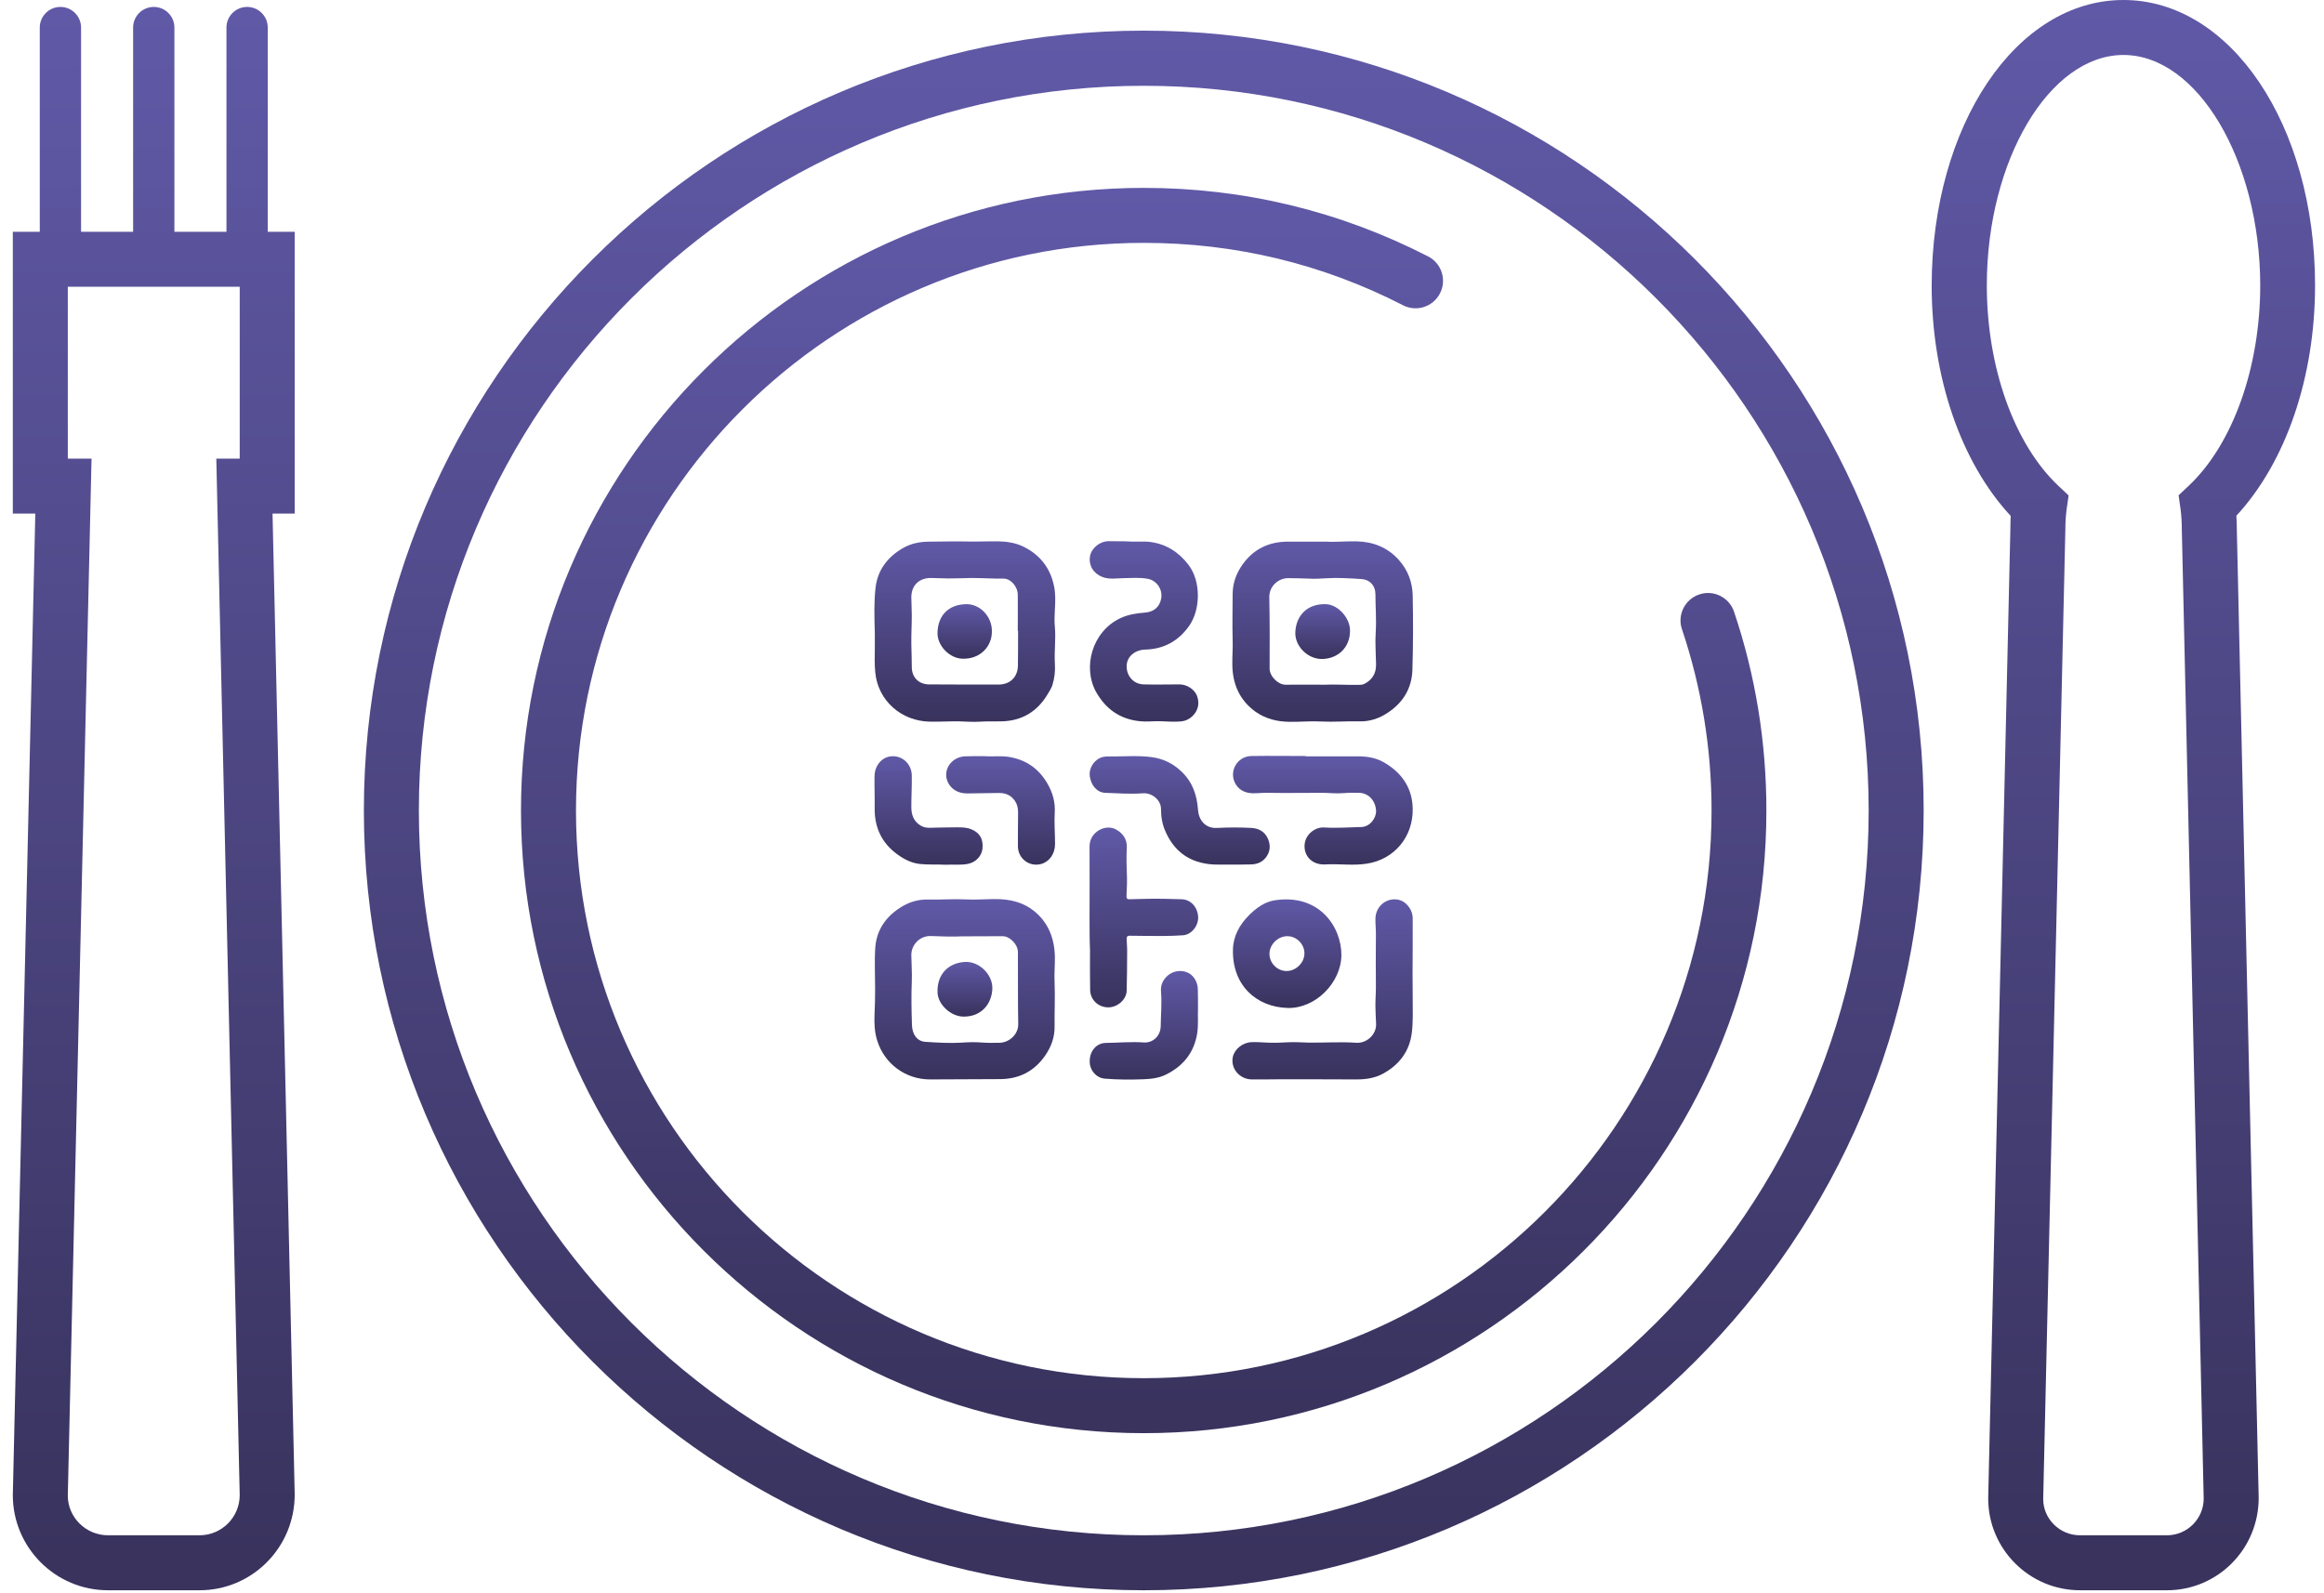 <svg width="175" height="120" viewBox="0 0 175 120" fill="none" xmlns="http://www.w3.org/2000/svg">
<path d="M22.192 17.457H20.162V2.076C20.162 1.218 19.466 0.522 18.608 0.522C17.75 0.522 17.053 1.218 17.053 2.076V17.457H13.133V2.076C13.133 1.218 12.437 0.522 11.579 0.522C10.72 0.522 10.024 1.218 10.024 2.076V17.457H6.104V2.076C6.104 1.218 5.408 0.522 4.55 0.522C3.691 0.522 2.995 1.218 2.995 2.076V17.457H0.965V38.683H2.659L0.965 112.605C0.965 116.561 4.178 119.774 8.134 119.774H15.024C18.979 119.774 22.192 116.561 22.192 112.559L20.522 38.683H22.192V17.457V17.457ZM18.051 34.542H16.288L18.051 112.605C18.051 114.276 16.694 115.633 15.024 115.633H8.134C6.463 115.633 5.106 114.276 5.106 112.652L6.893 34.542H5.106V21.598H18.051V34.542Z" fill="url(#paint0_linear_4_179)"/>
<path d="M163.169 119.774H156.627C152.822 119.774 149.714 116.677 149.714 112.86L151.384 39.797C151.384 39.484 151.396 39.171 151.407 38.857C147.672 34.833 145.457 28.441 145.457 21.493C145.48 9.442 151.813 0 159.898 0C167.983 0 174.327 9.442 174.327 21.493C174.327 28.43 172.124 34.821 168.4 38.846C168.423 39.171 168.435 39.507 168.435 39.843L170.082 112.814C170.082 116.677 166.985 119.774 163.169 119.774ZM159.898 4.141C154.319 4.141 149.61 12.086 149.61 21.493C149.61 27.676 151.674 33.452 154.992 36.584L155.769 37.315L155.618 38.37C155.56 38.811 155.525 39.298 155.525 39.843L153.855 112.907C153.855 114.392 155.096 115.633 156.627 115.633H163.169C164.7 115.633 165.941 114.392 165.941 112.86L164.294 39.89C164.294 39.31 164.259 38.811 164.201 38.37L164.051 37.303L164.828 36.572C168.145 33.441 170.198 27.652 170.198 21.493C170.187 12.098 165.477 4.141 159.898 4.141Z" fill="url(#paint1_linear_4_179)"/>
<path d="M86.127 119.774C53.742 119.774 27.4 93.432 27.4 61.047C27.4 28.662 53.742 2.308 86.127 2.308C118.512 2.308 144.854 28.65 144.854 61.035C144.854 93.42 118.512 119.774 86.127 119.774ZM86.127 6.461C56.027 6.461 31.541 30.947 31.541 61.047C31.541 91.147 56.027 115.633 86.127 115.633C116.227 115.633 140.713 91.147 140.713 61.047C140.713 30.947 116.227 6.461 86.127 6.461Z" fill="url(#paint2_linear_4_179)"/>
<path d="M86.127 107.942C60.272 107.942 39.231 86.901 39.231 61.047C39.231 35.192 60.272 14.151 86.127 14.151C93.666 14.151 100.87 15.891 107.539 19.313C108.56 19.835 108.954 21.087 108.432 22.096C107.91 23.117 106.658 23.512 105.648 22.99C99.57 19.869 93.005 18.292 86.127 18.292C62.546 18.292 43.372 37.477 43.372 61.047C43.372 84.628 62.557 103.801 86.127 103.801C109.697 103.801 128.882 84.616 128.882 61.047C128.882 56.372 128.128 51.779 126.655 47.394C126.283 46.316 126.875 45.133 127.954 44.773C129.032 44.402 130.216 44.993 130.575 46.072C132.199 50.886 133.011 55.92 133.011 61.047C133.023 86.901 111.982 107.942 86.127 107.942Z" fill="url(#paint3_linear_4_179)"/>
<path d="M65.875 47.696C65.84 46.42 65.805 45.318 65.933 44.24C66.095 42.906 66.861 41.92 68.032 41.259C68.647 40.911 69.32 40.795 70.016 40.795C70.92 40.795 71.837 40.76 72.741 40.783C73.553 40.806 74.354 40.76 75.166 40.772C75.838 40.783 76.5 40.887 77.103 41.189C78.321 41.804 79.086 42.778 79.365 44.124C79.492 44.715 79.469 45.307 79.434 45.898C79.411 46.339 79.388 46.791 79.434 47.232C79.515 48.149 79.376 49.065 79.434 49.981C79.469 50.538 79.411 51.072 79.249 51.593C79.179 51.825 79.028 52.046 78.901 52.266C78.112 53.6 76.94 54.308 75.374 54.331C74.853 54.343 74.331 54.319 73.797 54.354C73.275 54.389 72.753 54.343 72.219 54.331C71.489 54.319 70.77 54.366 70.039 54.354C67.87 54.319 66.118 52.777 65.909 50.654C65.852 50.051 65.863 49.448 65.875 48.844C65.875 48.404 65.875 47.951 65.875 47.696ZM76.662 47.511C76.65 47.511 76.65 47.511 76.639 47.511C76.639 46.606 76.65 45.69 76.639 44.785C76.627 44.158 76.105 43.567 75.537 43.578C74.748 43.59 73.959 43.532 73.171 43.532C72.579 43.544 71.976 43.567 71.384 43.567C70.955 43.567 70.514 43.532 70.085 43.532C69.204 43.532 68.624 44.1 68.624 44.982C68.624 45.434 68.659 45.887 68.659 46.339C68.659 47.07 68.612 47.789 68.624 48.52C68.635 49.1 68.659 49.668 68.659 50.248C68.659 51.014 69.18 51.535 69.946 51.547C71.698 51.559 73.437 51.559 75.189 51.559C76.07 51.559 76.65 50.979 76.65 50.109C76.662 49.251 76.662 48.38 76.662 47.511Z" fill="url(#paint4_linear_4_179)"/>
<path d="M99.86 40.794C100.417 40.841 101.264 40.76 102.111 40.771C103.375 40.794 104.477 41.212 105.335 42.175C106.02 42.94 106.356 43.857 106.379 44.854C106.414 46.722 106.414 48.589 106.356 50.457C106.31 51.837 105.66 52.916 104.5 53.681C103.839 54.122 103.131 54.354 102.331 54.331C101.38 54.308 100.44 54.389 99.489 54.342C98.701 54.296 97.9 54.377 97.1 54.365C96.172 54.354 95.302 54.145 94.536 53.6C93.33 52.73 92.808 51.501 92.796 50.051C92.785 49.424 92.843 48.798 92.82 48.172C92.785 47.035 92.82 45.886 92.82 44.75C92.82 43.949 93.075 43.23 93.527 42.569C94.374 41.351 95.546 40.794 97.007 40.794C97.877 40.794 98.724 40.794 99.86 40.794ZM99.768 51.57C100.475 51.535 101.368 51.593 102.25 51.582C102.424 51.582 102.598 51.582 102.749 51.501C103.352 51.187 103.63 50.7 103.619 50.027C103.607 49.215 103.537 48.392 103.595 47.58C103.653 46.641 103.572 45.701 103.572 44.761C103.572 44.112 103.155 43.648 102.517 43.613C101.635 43.555 100.742 43.497 99.849 43.555C99.408 43.59 98.956 43.602 98.515 43.578C98.016 43.555 97.529 43.555 97.03 43.544C96.253 43.532 95.557 44.17 95.58 44.993C95.615 46.78 95.615 48.566 95.603 50.352C95.603 50.944 96.253 51.582 96.81 51.57C97.726 51.559 98.666 51.57 99.768 51.57Z" fill="url(#paint5_linear_4_179)"/>
<path d="M65.898 74.455C65.898 73.423 65.84 72.391 65.909 71.37C66.002 70.082 66.663 69.097 67.742 68.389C68.392 67.96 69.099 67.728 69.876 67.751C70.828 67.774 71.767 67.693 72.718 67.74C73.507 67.786 74.307 67.705 75.108 67.716C76.105 67.74 77.045 67.96 77.845 68.598C78.947 69.479 79.399 70.674 79.434 72.043C79.446 72.692 79.376 73.33 79.411 73.98C79.457 75.093 79.399 76.195 79.411 77.309C79.423 78.109 79.167 78.817 78.727 79.466C77.891 80.696 76.72 81.287 75.235 81.276C73.495 81.276 71.767 81.299 70.027 81.299C68.195 81.299 66.606 80.127 66.06 78.388C65.852 77.75 65.828 77.077 65.852 76.416C65.886 75.766 65.898 75.117 65.898 74.455ZM72.417 70.523C71.837 70.558 70.967 70.535 70.097 70.5C69.239 70.465 68.6 71.196 68.624 71.962C68.635 72.611 68.682 73.249 68.659 73.899C68.612 75.001 68.635 76.103 68.67 77.193C68.693 77.912 69.053 78.434 69.703 78.469C70.607 78.527 71.523 78.585 72.428 78.527C72.915 78.492 73.403 78.48 73.878 78.515C74.342 78.55 74.806 78.55 75.27 78.538C75.989 78.527 76.685 77.912 76.674 77.135C76.639 75.325 76.662 73.516 76.65 71.706C76.65 71.138 76.059 70.523 75.514 70.512C74.586 70.512 73.646 70.523 72.417 70.523Z" fill="url(#paint6_linear_4_179)"/>
<path d="M84.712 40.771C85.443 40.829 86.023 40.748 86.614 40.818C87.82 40.98 88.748 41.572 89.491 42.534C90.465 43.81 90.395 45.944 89.537 47.151C88.725 48.288 87.635 48.891 86.231 48.925C85.454 48.949 84.839 49.459 84.839 50.178C84.828 50.909 85.361 51.535 86.127 51.547C87.02 51.57 87.925 51.547 88.83 51.547C89.375 51.547 89.955 51.93 90.129 52.394C90.349 52.962 90.233 53.519 89.781 53.948C89.56 54.157 89.282 54.296 88.969 54.331C88.424 54.389 87.878 54.331 87.333 54.319C86.835 54.308 86.324 54.377 85.825 54.319C84.352 54.168 83.262 53.414 82.531 52.104C81.522 50.294 82.206 47.58 84.364 46.559C84.932 46.292 85.547 46.188 86.185 46.142C86.892 46.095 87.322 45.712 87.438 45.086C87.565 44.39 87.101 43.706 86.405 43.59C85.814 43.486 85.222 43.532 84.619 43.544C84.074 43.555 83.529 43.66 82.995 43.451C82.322 43.184 81.963 42.569 82.079 41.896C82.183 41.282 82.81 40.771 83.471 40.76C83.923 40.76 84.387 40.771 84.712 40.771Z" fill="url(#paint7_linear_4_179)"/>
<path d="M98.294 81.287C97.691 81.287 97.088 81.287 96.474 81.287C95.731 81.287 95 81.311 94.258 81.299C93.342 81.287 92.657 80.475 92.831 79.617C92.959 79.014 93.574 78.515 94.246 78.492C94.641 78.48 95.035 78.504 95.43 78.527C95.928 78.55 96.415 78.538 96.914 78.504C97.471 78.469 98.028 78.515 98.573 78.527C99.768 78.538 100.951 78.457 102.145 78.538C102.934 78.585 103.688 77.889 103.619 77.054C103.595 76.648 103.584 76.242 103.572 75.847C103.561 75.349 103.607 74.861 103.607 74.363C103.595 73.064 103.595 71.764 103.607 70.454C103.619 70.025 103.561 69.584 103.572 69.154C103.607 68.273 104.361 67.624 105.219 67.751C105.834 67.832 106.368 68.459 106.379 69.154C106.391 70.523 106.368 71.88 106.368 73.249C106.368 73.922 106.379 74.606 106.379 75.279C106.379 76.114 106.414 76.961 106.31 77.796C106.136 79.165 105.393 80.162 104.199 80.835C103.561 81.195 102.876 81.299 102.157 81.299C100.881 81.299 99.594 81.287 98.294 81.287Z" fill="url(#paint8_linear_4_179)"/>
<path d="M98.329 56.964C99.628 56.964 100.939 56.964 102.238 56.964C102.899 56.964 103.549 57.057 104.141 57.381C105.521 58.147 106.344 59.307 106.379 60.884C106.426 63.042 104.976 64.735 102.923 65.048C101.971 65.199 101.032 65.072 100.081 65.095C99.826 65.106 99.582 65.13 99.327 65.072C98.596 64.921 98.144 64.283 98.248 63.529C98.341 62.833 99.025 62.276 99.721 62.323C100.649 62.381 101.577 62.311 102.505 62.288C103.166 62.276 103.642 61.603 103.619 61.07C103.584 60.316 103.073 59.748 102.377 59.713C101.971 59.701 101.577 59.701 101.171 59.736C100.626 59.782 100.081 59.713 99.536 59.713C98.19 59.713 96.856 59.736 95.511 59.713C95.128 59.701 94.745 59.748 94.362 59.748C93.829 59.736 93.365 59.562 93.063 59.086C92.483 58.158 93.133 56.964 94.223 56.941C95.592 56.917 96.972 56.941 98.341 56.941C98.329 56.964 98.329 56.964 98.329 56.964Z" fill="url(#paint9_linear_4_179)"/>
<path d="M82.044 69.131C82.044 67.345 82.056 65.559 82.044 63.761C82.032 62.659 83.239 62.044 84.016 62.462C84.561 62.752 84.874 63.216 84.851 63.831C84.805 64.596 84.839 65.362 84.863 66.127C84.874 66.579 84.839 67.032 84.828 67.484C84.816 67.67 84.886 67.739 85.071 67.728C85.547 67.716 86.023 67.705 86.498 67.693C87.322 67.681 88.157 67.705 88.98 67.728C89.665 67.751 90.175 68.308 90.222 69.05C90.256 69.711 89.734 70.396 89.085 70.442C88.11 70.512 87.124 70.5 86.15 70.489C85.802 70.477 85.443 70.489 85.095 70.477C84.886 70.465 84.828 70.558 84.839 70.744C84.863 71.15 84.886 71.556 84.874 71.95C84.874 72.843 84.863 73.725 84.839 74.618C84.828 75.279 84.144 75.882 83.436 75.871C82.694 75.859 82.102 75.302 82.09 74.56C82.067 73.574 82.079 72.576 82.079 71.59C82.044 70.79 82.044 69.966 82.044 69.131Z" fill="url(#paint10_linear_4_179)"/>
<path d="M101.009 71.927C100.997 74.015 99.049 75.975 96.961 75.917C94.571 75.847 92.773 74.177 92.843 71.509C92.866 70.5 93.342 69.642 94.049 68.934C94.583 68.401 95.221 67.925 95.975 67.809C99.338 67.287 101.009 69.804 101.009 71.927ZM96.949 70.512C96.242 70.5 95.603 71.126 95.592 71.822C95.58 72.53 96.183 73.145 96.891 73.133C97.587 73.133 98.213 72.518 98.225 71.822C98.237 71.126 97.645 70.512 96.949 70.512Z" fill="url(#paint11_linear_4_179)"/>
<path d="M92.773 65.118C92.17 65.106 91.567 65.153 90.964 65.072C89.409 64.863 88.366 64.016 87.751 62.601C87.519 62.079 87.426 61.534 87.426 60.954C87.438 60.258 86.753 59.701 86.069 59.748C85.118 59.817 84.167 59.748 83.227 59.713C82.612 59.69 82.172 59.168 82.067 58.495C81.974 57.938 82.299 57.347 82.821 57.091C83.018 56.999 83.239 56.975 83.436 56.975C84.526 56.987 85.617 56.883 86.707 57.022C87.577 57.138 88.308 57.486 88.957 58.1C89.804 58.901 90.129 59.875 90.21 60.989C90.256 61.708 90.72 62.415 91.66 62.357C92.518 62.311 93.376 62.311 94.235 62.357C94.78 62.392 95.209 62.613 95.453 63.123C95.673 63.587 95.673 64.051 95.395 64.48C95.105 64.921 94.676 65.106 94.154 65.106C93.69 65.118 93.237 65.118 92.773 65.118Z" fill="url(#paint12_linear_4_179)"/>
<path d="M74.087 56.952C74.737 56.998 75.328 56.917 75.908 56.998C77.242 57.196 78.24 57.892 78.901 59.063C79.272 59.724 79.469 60.42 79.423 61.197C79.376 61.986 79.446 62.775 79.446 63.564C79.446 64.306 79.028 64.898 78.402 65.072C77.52 65.315 76.662 64.677 76.65 63.749C76.639 62.926 76.662 62.114 76.662 61.29C76.662 61.023 76.65 60.745 76.523 60.49C76.256 59.968 75.815 59.724 75.247 59.724C74.435 59.724 73.635 59.759 72.823 59.759C72.08 59.759 71.523 59.376 71.315 58.762C71.025 57.892 71.709 56.987 72.695 56.964C73.182 56.941 73.669 56.952 74.087 56.952Z" fill="url(#paint13_linear_4_179)"/>
<path d="M71.234 65.13C70.549 65.095 69.911 65.141 69.273 65.072C68.624 65.002 68.067 64.712 67.545 64.329C66.385 63.471 65.852 62.323 65.863 60.884C65.875 60.072 65.84 59.272 65.852 58.46C65.852 57.776 66.281 57.172 66.849 57.01C67.765 56.755 68.647 57.428 68.659 58.414C68.67 59.202 68.624 59.991 68.624 60.768C68.624 61.36 68.786 61.859 69.331 62.183C69.54 62.311 69.76 62.346 69.992 62.346C70.677 62.334 71.361 62.311 72.046 62.311C72.428 62.311 72.811 62.311 73.171 62.473C73.774 62.728 74.052 63.193 73.983 63.9C73.936 64.457 73.484 64.944 72.904 65.06C72.347 65.176 71.767 65.095 71.234 65.13Z" fill="url(#paint14_linear_4_179)"/>
<path d="M90.21 75.917C90.187 76.555 90.245 77.181 90.152 77.819C89.92 79.281 89.096 80.29 87.809 80.928C87.287 81.195 86.684 81.264 86.104 81.287C85.129 81.322 84.167 81.322 83.192 81.241C82.531 81.183 82.032 80.58 82.056 79.895C82.067 79.153 82.566 78.561 83.262 78.55C84.225 78.538 85.176 78.445 86.138 78.515C86.8 78.561 87.391 78.04 87.403 77.286C87.414 76.416 87.496 75.546 87.426 74.687C87.391 74.281 87.507 73.933 87.774 73.632C88.168 73.18 88.783 73.017 89.34 73.214C89.839 73.388 90.198 73.933 90.198 74.525C90.21 74.989 90.21 75.453 90.21 75.917Z" fill="url(#paint15_linear_4_179)"/>
<path d="M74.69 47.534C74.713 48.67 73.82 49.668 72.451 49.61C71.5 49.575 70.549 48.624 70.596 47.615C70.642 46.327 71.442 45.538 72.73 45.504C73.797 45.469 74.702 46.443 74.69 47.534Z" fill="url(#paint16_linear_4_179)"/>
<path d="M101.658 47.522C101.647 48.833 100.684 49.621 99.547 49.633C98.457 49.645 97.471 48.636 97.541 47.58C97.61 46.35 98.445 45.457 99.849 45.504C100.765 45.538 101.681 46.559 101.658 47.522Z" fill="url(#paint17_linear_4_179)"/>
<path d="M72.591 76.567C71.628 76.59 70.619 75.662 70.596 74.745C70.549 73.33 71.466 72.507 72.683 72.449C73.739 72.402 74.76 73.4 74.725 74.467C74.678 75.627 73.89 76.567 72.591 76.567Z" fill="url(#paint18_linear_4_179)"/>
<defs>
<linearGradient id="paint0_linear_4_179" x1="11.574" y1="119.773" x2="11.574" y2="0.523" gradientUnits="userSpaceOnUse">
<stop offset="0.022" stop-color="#39335E"/>
<stop offset="1" stop-color="#6059A7"/>
</linearGradient>
<linearGradient id="paint1_linear_4_179" x1="159.904" y1="119.773" x2="159.904" y2="0.005" gradientUnits="userSpaceOnUse">
<stop offset="0.022" stop-color="#39335E"/>
<stop offset="1" stop-color="#6059A7"/>
</linearGradient>
<linearGradient id="paint2_linear_4_179" x1="86.126" y1="119.773" x2="86.126" y2="2.314" gradientUnits="userSpaceOnUse">
<stop offset="0.022" stop-color="#39335E"/>
<stop offset="1" stop-color="#6059A7"/>
</linearGradient>
<linearGradient id="paint3_linear_4_179" x1="86.126" y1="107.942" x2="86.126" y2="14.145" gradientUnits="userSpaceOnUse">
<stop offset="0.022" stop-color="#39335E"/>
<stop offset="1" stop-color="#6059A7"/>
</linearGradient>
<linearGradient id="paint4_linear_4_179" x1="72.645" y1="54.371" x2="72.645" y2="40.771" gradientUnits="userSpaceOnUse">
<stop offset="0.022" stop-color="#39335E"/>
<stop offset="1" stop-color="#6059A7"/>
</linearGradient>
<linearGradient id="paint5_linear_4_179" x1="99.609" y1="54.361" x2="99.609" y2="40.767" gradientUnits="userSpaceOnUse">
<stop offset="0.022" stop-color="#39335E"/>
<stop offset="1" stop-color="#6059A7"/>
</linearGradient>
<linearGradient id="paint6_linear_4_179" x1="72.647" y1="81.311" x2="72.647" y2="67.72" gradientUnits="userSpaceOnUse">
<stop offset="0.022" stop-color="#39335E"/>
<stop offset="1" stop-color="#6059A7"/>
</linearGradient>
<linearGradient id="paint7_linear_4_179" x1="86.126" y1="54.367" x2="86.126" y2="40.766" gradientUnits="userSpaceOnUse">
<stop offset="0.022" stop-color="#39335E"/>
<stop offset="1" stop-color="#6059A7"/>
</linearGradient>
<linearGradient id="paint8_linear_4_179" x1="99.608" y1="81.312" x2="99.608" y2="67.735" gradientUnits="userSpaceOnUse">
<stop offset="0.022" stop-color="#39335E"/>
<stop offset="1" stop-color="#6059A7"/>
</linearGradient>
<linearGradient id="paint9_linear_4_179" x1="99.603" y1="65.13" x2="99.603" y2="56.95" gradientUnits="userSpaceOnUse">
<stop offset="0.022" stop-color="#39335E"/>
<stop offset="1" stop-color="#6059A7"/>
</linearGradient>
<linearGradient id="paint10_linear_4_179" x1="86.117" y1="75.902" x2="86.117" y2="62.34" gradientUnits="userSpaceOnUse">
<stop offset="0.022" stop-color="#39335E"/>
<stop offset="1" stop-color="#6059A7"/>
</linearGradient>
<linearGradient id="paint11_linear_4_179" x1="96.916" y1="75.912" x2="96.916" y2="67.738" gradientUnits="userSpaceOnUse">
<stop offset="0.022" stop-color="#39335E"/>
<stop offset="1" stop-color="#6059A7"/>
</linearGradient>
<linearGradient id="paint12_linear_4_179" x1="88.825" y1="65.115" x2="88.825" y2="56.947" gradientUnits="userSpaceOnUse">
<stop offset="0.022" stop-color="#39335E"/>
<stop offset="1" stop-color="#6059A7"/>
</linearGradient>
<linearGradient id="paint13_linear_4_179" x1="75.348" y1="65.123" x2="75.348" y2="56.951" gradientUnits="userSpaceOnUse">
<stop offset="0.022" stop-color="#39335E"/>
<stop offset="1" stop-color="#6059A7"/>
</linearGradient>
<linearGradient id="paint14_linear_4_179" x1="69.938" y1="65.129" x2="69.938" y2="56.962" gradientUnits="userSpaceOnUse">
<stop offset="0.022" stop-color="#39335E"/>
<stop offset="1" stop-color="#6059A7"/>
</linearGradient>
<linearGradient id="paint15_linear_4_179" x1="86.132" y1="81.321" x2="86.132" y2="73.133" gradientUnits="userSpaceOnUse">
<stop offset="0.022" stop-color="#39335E"/>
<stop offset="1" stop-color="#6059A7"/>
</linearGradient>
<linearGradient id="paint16_linear_4_179" x1="72.639" y1="49.617" x2="72.639" y2="45.501" gradientUnits="userSpaceOnUse">
<stop offset="0.022" stop-color="#39335E"/>
<stop offset="1" stop-color="#6059A7"/>
</linearGradient>
<linearGradient id="paint17_linear_4_179" x1="99.592" y1="49.631" x2="99.592" y2="45.506" gradientUnits="userSpaceOnUse">
<stop offset="0.022" stop-color="#39335E"/>
<stop offset="1" stop-color="#6059A7"/>
</linearGradient>
<linearGradient id="paint18_linear_4_179" x1="72.656" y1="76.568" x2="72.656" y2="72.446" gradientUnits="userSpaceOnUse">
<stop offset="0.022" stop-color="#39335E"/>
<stop offset="1" stop-color="#6059A7"/>
</linearGradient>
</defs>
</svg>
